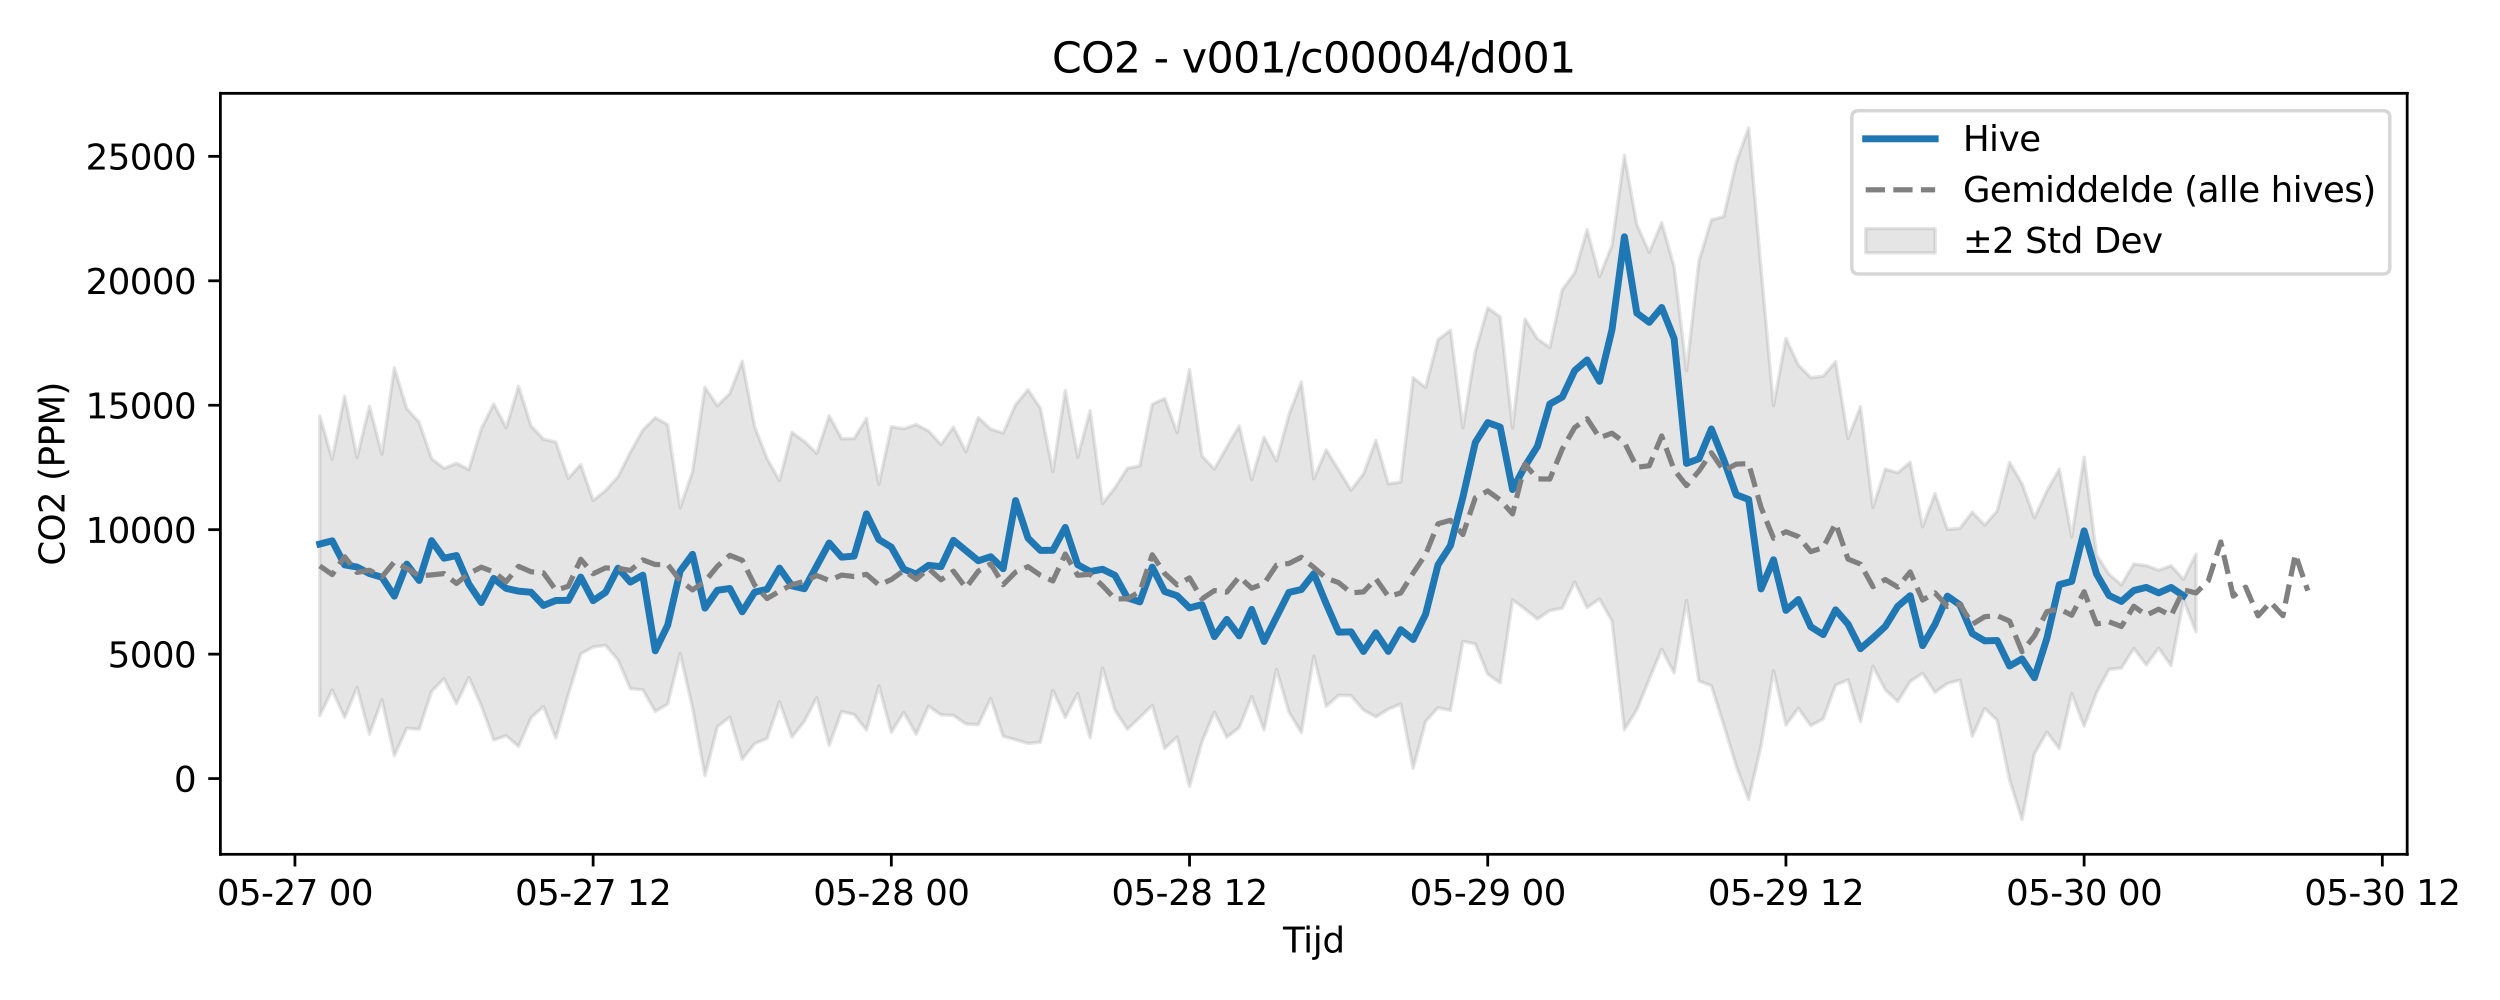 <?xml version="1.0" encoding="utf-8" standalone="no"?>
<!DOCTYPE svg PUBLIC "-//W3C//DTD SVG 1.1//EN"
  "http://www.w3.org/Graphics/SVG/1.1/DTD/svg11.dtd">
<svg xmlns:xlink="http://www.w3.org/1999/xlink" width="720pt" height="288pt" viewBox="0 0 720 288" xmlns="http://www.w3.org/2000/svg" version="1.1">
 <defs>
  <style type="text/css">*{stroke-linejoin: round; stroke-linecap: butt}</style>
 </defs>
 <g id="figure_1">
  <g id="patch_1">
   <path d="M 0 288 
L 720 288 
L 720 0 
L 0 0 
z
" style="fill: #ffffff"/>
  </g>
  <g id="axes_1">
   <g id="patch_2">
    <path d="M 63.47 246.04 
L 693.266 246.04 
L 693.266 26.88 
L 63.47 26.88 
z
" style="fill: #ffffff"/>
   </g>
   <g id="FillBetweenPolyCollection_1">
    <defs>
     <path id="medf676cb8f" d="M 92.097 -168.171 
L 92.097 -81.881 
L 95.675 -89.297 
L 99.254 -81.365 
L 102.832 -90.048 
L 106.411 -76.534 
L 109.989 -86.473 
L 113.567 -70.326 
L 117.146 -78.254 
L 120.724 -77.978 
L 124.303 -88.915 
L 127.881 -92.509 
L 131.459 -85.343 
L 135.038 -92.875 
L 138.616 -84.791 
L 142.194 -74.872 
L 145.773 -76.098 
L 149.351 -73.048 
L 152.93 -81.286 
L 156.508 -84.522 
L 160.086 -75.438 
L 163.665 -87.948 
L 167.243 -99.677 
L 170.822 -101.66 
L 174.4 -102.144 
L 177.978 -97.947 
L 181.557 -89.675 
L 185.135 -89.328 
L 188.714 -83.121 
L 192.292 -85.191 
L 195.87 -99.826 
L 199.449 -84.129 
L 203.027 -64.637 
L 206.605 -78.685 
L 210.184 -81.439 
L 213.762 -69.331 
L 217.341 -73.852 
L 220.919 -75.315 
L 224.497 -85.867 
L 228.076 -75.713 
L 231.654 -80.272 
L 235.233 -87.092 
L 238.811 -73.376 
L 242.389 -83.101 
L 245.968 -82.229 
L 249.546 -77.743 
L 253.124 -90.455 
L 256.703 -77.098 
L 260.281 -82.835 
L 263.86 -76.564 
L 267.438 -84.632 
L 271.016 -82.11 
L 274.595 -81.981 
L 278.173 -79.485 
L 281.752 -79.279 
L 285.33 -86.854 
L 288.908 -75.941 
L 292.487 -74.953 
L 296.065 -73.883 
L 299.643 -74.214 
L 303.222 -89.182 
L 306.8 -81.373 
L 310.379 -88.274 
L 313.957 -75.499 
L 317.535 -95.626 
L 321.114 -83.475 
L 324.692 -77.977 
L 328.271 -81.369 
L 331.849 -84.839 
L 335.427 -72.432 
L 339.006 -75.748 
L 342.584 -61.532 
L 346.162 -74.32 
L 349.741 -82.9 
L 353.319 -75.702 
L 356.898 -78.433 
L 360.476 -87.352 
L 364.054 -77.76 
L 367.633 -95.217 
L 371.211 -82.958 
L 374.79 -77.023 
L 378.368 -99.067 
L 381.946 -84.581 
L 385.525 -87.754 
L 389.103 -87.665 
L 392.681 -83.53 
L 396.26 -81.506 
L 399.838 -83.751 
L 403.417 -85.246 
L 406.995 -66.741 
L 410.573 -80.225 
L 414.152 -84.156 
L 417.73 -83.402 
L 421.309 -103.275 
L 424.887 -102.544 
L 428.465 -93.871 
L 432.044 -91.304 
L 435.622 -115.244 
L 439.201 -112.592 
L 442.779 -109.713 
L 446.357 -112.17 
L 449.936 -112.809 
L 453.514 -120.373 
L 457.092 -112.988 
L 460.671 -115.51 
L 464.249 -109.147 
L 467.828 -77.865 
L 471.406 -83.592 
L 474.984 -92.386 
L 478.563 -101.012 
L 482.141 -94.195 
L 485.72 -115.054 
L 489.298 -91.871 
L 492.876 -90.519 
L 496.455 -79.172 
L 500.033 -67.381 
L 503.611 -57.762 
L 507.19 -73.254 
L 510.768 -94.819 
L 514.347 -79.175 
L 517.925 -84.013 
L 521.503 -79.024 
L 525.082 -80.926 
L 528.66 -90.71 
L 532.239 -92.21 
L 535.817 -80.201 
L 539.395 -96.164 
L 542.974 -89.314 
L 546.552 -85.964 
L 550.13 -91.716 
L 553.709 -94.104 
L 557.287 -88.629 
L 560.866 -91.153 
L 564.444 -92.118 
L 568.022 -75.944 
L 571.601 -83.988 
L 575.179 -80.559 
L 578.758 -63.429 
L 582.336 -51.922 
L 585.914 -70.897 
L 589.493 -77.152 
L 593.071 -72.406 
L 596.649 -88.264 
L 600.228 -78.867 
L 603.806 -88.481 
L 607.385 -95.223 
L 610.963 -95.573 
L 614.541 -101.252 
L 618.12 -96.531 
L 621.698 -101.321 
L 625.277 -96.31 
L 628.855 -115.134 
L 632.433 -106.044 
L 632.433 -128.403 
L 632.433 -128.403 
L 628.855 -121.139 
L 625.277 -125.06 
L 621.698 -123.775 
L 618.12 -125.11 
L 614.541 -125.575 
L 610.963 -119.574 
L 607.385 -122.645 
L 603.806 -128.13 
L 600.228 -156.308 
L 596.649 -133.358 
L 593.071 -152.863 
L 589.493 -146.572 
L 585.914 -138.846 
L 582.336 -148.713 
L 578.758 -154.82 
L 575.179 -140.83 
L 571.601 -136.787 
L 568.022 -140.506 
L 564.444 -135.824 
L 560.866 -135.536 
L 557.287 -145.856 
L 553.709 -136.288 
L 550.13 -154.853 
L 546.552 -151.861 
L 542.974 -152.87 
L 539.395 -141.924 
L 535.817 -170.865 
L 532.239 -161.732 
L 528.66 -183.844 
L 525.082 -179.637 
L 521.503 -179.244 
L 517.925 -182.884 
L 514.347 -190.541 
L 510.768 -171.156 
L 507.19 -210.466 
L 503.611 -251.158 
L 500.033 -241.289 
L 496.455 -225.616 
L 492.876 -224.68 
L 489.298 -212.831 
L 485.72 -181.249 
L 482.141 -211.22 
L 478.563 -223.871 
L 474.984 -215.335 
L 471.406 -223.261 
L 467.828 -243.286 
L 464.249 -217.333 
L 460.671 -208.336 
L 457.092 -221.829 
L 453.514 -209.392 
L 449.936 -204.593 
L 446.357 -187.901 
L 442.779 -190.426 
L 439.201 -196.092 
L 435.622 -164.742 
L 432.044 -196.747 
L 428.465 -199.339 
L 424.887 -186.714 
L 421.309 -164.816 
L 417.73 -192.9 
L 414.152 -190.165 
L 410.573 -176.425 
L 406.995 -179.227 
L 403.417 -149.189 
L 399.838 -148.664 
L 396.26 -161.144 
L 392.681 -151.523 
L 389.103 -146.865 
L 385.525 -152.669 
L 381.946 -158.431 
L 378.368 -150.11 
L 374.79 -177.988 
L 371.211 -168.475 
L 367.633 -155.284 
L 364.054 -162.068 
L 360.476 -149.831 
L 356.898 -165.355 
L 353.319 -159.233 
L 349.741 -152.93 
L 346.162 -156.683 
L 342.584 -181.585 
L 339.006 -163.37 
L 335.427 -173.241 
L 331.849 -171.595 
L 328.271 -153.844 
L 324.692 -153.133 
L 321.114 -147.556 
L 317.535 -143.04 
L 313.957 -169.703 
L 310.379 -156.353 
L 306.8 -175.531 
L 303.222 -152.191 
L 299.643 -170.43 
L 296.065 -175.73 
L 292.487 -171.473 
L 288.908 -163.293 
L 285.33 -164.383 
L 281.752 -167.763 
L 278.173 -157.89 
L 274.595 -165.008 
L 271.016 -159.949 
L 267.438 -163.876 
L 263.86 -165.743 
L 260.281 -164.53 
L 256.703 -165.089 
L 253.124 -148.569 
L 249.546 -167.448 
L 245.968 -161.696 
L 242.389 -161.644 
L 238.811 -168.272 
L 235.233 -157.399 
L 231.654 -160.892 
L 228.076 -163.475 
L 224.497 -149.606 
L 220.919 -155.928 
L 217.341 -165.116 
L 213.762 -183.955 
L 210.184 -174.687 
L 206.605 -171.143 
L 203.027 -176.427 
L 199.449 -152.108 
L 195.87 -141.787 
L 192.292 -165.686 
L 188.714 -167.705 
L 185.135 -164.161 
L 181.557 -157.763 
L 177.978 -150.69 
L 174.4 -146.738 
L 170.822 -143.885 
L 167.243 -154.185 
L 163.665 -150.302 
L 160.086 -160.667 
L 156.508 -161.511 
L 152.93 -165.368 
L 149.351 -176.728 
L 145.773 -164.831 
L 142.194 -171.678 
L 138.616 -164.51 
L 135.038 -152.768 
L 131.459 -154.6 
L 127.881 -153.119 
L 124.303 -155.937 
L 120.724 -166.387 
L 117.146 -170.319 
L 113.567 -182.05 
L 109.989 -157.227 
L 106.411 -170.999 
L 102.832 -156.263 
L 99.254 -173.923 
L 95.675 -155.753 
L 92.097 -168.171 
z
" style="stroke: #808080; stroke-opacity: 0.2"/>
    </defs>
    <g clip-path="url(#pc521fc8755)">
     <use xlink:href="#medf676cb8f" x="0" y="288" style="fill: #808080; fill-opacity: 0.2; stroke: #808080; stroke-opacity: 0.2"/>
    </g>
   </g>
   <g id="matplotlib.axis_1">
    <g id="xtick_1">
     <g id="line2d_1">
      <defs>
       <path id="me98420a480" d="M 0 0 
L 0 3.5 
" style="stroke: #000000; stroke-width: 0.8"/>
      </defs>
      <g>
       <use xlink:href="#me98420a480" x="84.94" y="246.04" style="stroke: #000000; stroke-width: 0.8"/>
      </g>
     </g>
     <g id="text_1">
      <!-- 05-27 00 -->
      <g transform="translate(62.46 260.638) scale(0.1 -0.1)">
       <defs>
        <path id="DejaVuSans-30" d="M 2034 4250 
Q 1547 4250 1301 3770 
Q 1056 3291 1056 2328 
Q 1056 1369 1301 889 
Q 1547 409 2034 409 
Q 2525 409 2770 889 
Q 3016 1369 3016 2328 
Q 3016 3291 2770 3770 
Q 2525 4250 2034 4250 
z
M 2034 4750 
Q 2819 4750 3233 4129 
Q 3647 3509 3647 2328 
Q 3647 1150 3233 529 
Q 2819 -91 2034 -91 
Q 1250 -91 836 529 
Q 422 1150 422 2328 
Q 422 3509 836 4129 
Q 1250 4750 2034 4750 
z
" transform="scale(0.016)"/>
        <path id="DejaVuSans-35" d="M 691 4666 
L 3169 4666 
L 3169 4134 
L 1269 4134 
L 1269 2991 
Q 1406 3038 1543 3061 
Q 1681 3084 1819 3084 
Q 2600 3084 3056 2656 
Q 3513 2228 3513 1497 
Q 3513 744 3044 326 
Q 2575 -91 1722 -91 
Q 1428 -91 1123 -41 
Q 819 9 494 109 
L 494 744 
Q 775 591 1075 516 
Q 1375 441 1709 441 
Q 2250 441 2565 725 
Q 2881 1009 2881 1497 
Q 2881 1984 2565 2268 
Q 2250 2553 1709 2553 
Q 1456 2553 1204 2497 
Q 953 2441 691 2322 
L 691 4666 
z
" transform="scale(0.016)"/>
        <path id="DejaVuSans-2d" d="M 313 2009 
L 1997 2009 
L 1997 1497 
L 313 1497 
L 313 2009 
z
" transform="scale(0.016)"/>
        <path id="DejaVuSans-32" d="M 1228 531 
L 3431 531 
L 3431 0 
L 469 0 
L 469 531 
Q 828 903 1448 1529 
Q 2069 2156 2228 2338 
Q 2531 2678 2651 2914 
Q 2772 3150 2772 3378 
Q 2772 3750 2511 3984 
Q 2250 4219 1831 4219 
Q 1534 4219 1204 4116 
Q 875 4013 500 3803 
L 500 4441 
Q 881 4594 1212 4672 
Q 1544 4750 1819 4750 
Q 2544 4750 2975 4387 
Q 3406 4025 3406 3419 
Q 3406 3131 3298 2873 
Q 3191 2616 2906 2266 
Q 2828 2175 2409 1742 
Q 1991 1309 1228 531 
z
" transform="scale(0.016)"/>
        <path id="DejaVuSans-37" d="M 525 4666 
L 3525 4666 
L 3525 4397 
L 1831 0 
L 1172 0 
L 2766 4134 
L 525 4134 
L 525 4666 
z
" transform="scale(0.016)"/>
        <path id="DejaVuSans-20" transform="scale(0.016)"/>
       </defs>
       <use xlink:href="#DejaVuSans-30"/>
       <use xlink:href="#DejaVuSans-35" transform="translate(63.623 0)"/>
       <use xlink:href="#DejaVuSans-2d" transform="translate(127.246 0)"/>
       <use xlink:href="#DejaVuSans-32" transform="translate(163.33 0)"/>
       <use xlink:href="#DejaVuSans-37" transform="translate(226.953 0)"/>
       <use xlink:href="#DejaVuSans-20" transform="translate(290.576 0)"/>
       <use xlink:href="#DejaVuSans-30" transform="translate(322.363 0)"/>
       <use xlink:href="#DejaVuSans-30" transform="translate(385.986 0)"/>
      </g>
     </g>
    </g>
    <g id="xtick_2">
     <g id="line2d_2">
      <g>
       <use xlink:href="#me98420a480" x="170.822" y="246.04" style="stroke: #000000; stroke-width: 0.8"/>
      </g>
     </g>
     <g id="text_2">
      <!-- 05-27 12 -->
      <g transform="translate(148.341 260.638) scale(0.1 -0.1)">
       <defs>
        <path id="DejaVuSans-31" d="M 794 531 
L 1825 531 
L 1825 4091 
L 703 3866 
L 703 4441 
L 1819 4666 
L 2450 4666 
L 2450 531 
L 3481 531 
L 3481 0 
L 794 0 
L 794 531 
z
" transform="scale(0.016)"/>
       </defs>
       <use xlink:href="#DejaVuSans-30"/>
       <use xlink:href="#DejaVuSans-35" transform="translate(63.623 0)"/>
       <use xlink:href="#DejaVuSans-2d" transform="translate(127.246 0)"/>
       <use xlink:href="#DejaVuSans-32" transform="translate(163.33 0)"/>
       <use xlink:href="#DejaVuSans-37" transform="translate(226.953 0)"/>
       <use xlink:href="#DejaVuSans-20" transform="translate(290.576 0)"/>
       <use xlink:href="#DejaVuSans-31" transform="translate(322.363 0)"/>
       <use xlink:href="#DejaVuSans-32" transform="translate(385.986 0)"/>
      </g>
     </g>
    </g>
    <g id="xtick_3">
     <g id="line2d_3">
      <g>
       <use xlink:href="#me98420a480" x="256.703" y="246.04" style="stroke: #000000; stroke-width: 0.8"/>
      </g>
     </g>
     <g id="text_3">
      <!-- 05-28 00 -->
      <g transform="translate(234.222 260.638) scale(0.1 -0.1)">
       <defs>
        <path id="DejaVuSans-38" d="M 2034 2216 
Q 1584 2216 1326 1975 
Q 1069 1734 1069 1313 
Q 1069 891 1326 650 
Q 1584 409 2034 409 
Q 2484 409 2743 651 
Q 3003 894 3003 1313 
Q 3003 1734 2745 1975 
Q 2488 2216 2034 2216 
z
M 1403 2484 
Q 997 2584 770 2862 
Q 544 3141 544 3541 
Q 544 4100 942 4425 
Q 1341 4750 2034 4750 
Q 2731 4750 3128 4425 
Q 3525 4100 3525 3541 
Q 3525 3141 3298 2862 
Q 3072 2584 2669 2484 
Q 3125 2378 3379 2068 
Q 3634 1759 3634 1313 
Q 3634 634 3220 271 
Q 2806 -91 2034 -91 
Q 1263 -91 848 271 
Q 434 634 434 1313 
Q 434 1759 690 2068 
Q 947 2378 1403 2484 
z
M 1172 3481 
Q 1172 3119 1398 2916 
Q 1625 2713 2034 2713 
Q 2441 2713 2670 2916 
Q 2900 3119 2900 3481 
Q 2900 3844 2670 4047 
Q 2441 4250 2034 4250 
Q 1625 4250 1398 4047 
Q 1172 3844 1172 3481 
z
" transform="scale(0.016)"/>
       </defs>
       <use xlink:href="#DejaVuSans-30"/>
       <use xlink:href="#DejaVuSans-35" transform="translate(63.623 0)"/>
       <use xlink:href="#DejaVuSans-2d" transform="translate(127.246 0)"/>
       <use xlink:href="#DejaVuSans-32" transform="translate(163.33 0)"/>
       <use xlink:href="#DejaVuSans-38" transform="translate(226.953 0)"/>
       <use xlink:href="#DejaVuSans-20" transform="translate(290.576 0)"/>
       <use xlink:href="#DejaVuSans-30" transform="translate(322.363 0)"/>
       <use xlink:href="#DejaVuSans-30" transform="translate(385.986 0)"/>
      </g>
     </g>
    </g>
    <g id="xtick_4">
     <g id="line2d_4">
      <g>
       <use xlink:href="#me98420a480" x="342.584" y="246.04" style="stroke: #000000; stroke-width: 0.8"/>
      </g>
     </g>
     <g id="text_4">
      <!-- 05-28 12 -->
      <g transform="translate(320.104 260.638) scale(0.1 -0.1)">
       <use xlink:href="#DejaVuSans-30"/>
       <use xlink:href="#DejaVuSans-35" transform="translate(63.623 0)"/>
       <use xlink:href="#DejaVuSans-2d" transform="translate(127.246 0)"/>
       <use xlink:href="#DejaVuSans-32" transform="translate(163.33 0)"/>
       <use xlink:href="#DejaVuSans-38" transform="translate(226.953 0)"/>
       <use xlink:href="#DejaVuSans-20" transform="translate(290.576 0)"/>
       <use xlink:href="#DejaVuSans-31" transform="translate(322.363 0)"/>
       <use xlink:href="#DejaVuSans-32" transform="translate(385.986 0)"/>
      </g>
     </g>
    </g>
    <g id="xtick_5">
     <g id="line2d_5">
      <g>
       <use xlink:href="#me98420a480" x="428.465" y="246.04" style="stroke: #000000; stroke-width: 0.8"/>
      </g>
     </g>
     <g id="text_5">
      <!-- 05-29 00 -->
      <g transform="translate(405.985 260.638) scale(0.1 -0.1)">
       <defs>
        <path id="DejaVuSans-39" d="M 703 97 
L 703 672 
Q 941 559 1184 500 
Q 1428 441 1663 441 
Q 2288 441 2617 861 
Q 2947 1281 2994 2138 
Q 2813 1869 2534 1725 
Q 2256 1581 1919 1581 
Q 1219 1581 811 2004 
Q 403 2428 403 3163 
Q 403 3881 828 4315 
Q 1253 4750 1959 4750 
Q 2769 4750 3195 4129 
Q 3622 3509 3622 2328 
Q 3622 1225 3098 567 
Q 2575 -91 1691 -91 
Q 1453 -91 1209 -44 
Q 966 3 703 97 
z
M 1959 2075 
Q 2384 2075 2632 2365 
Q 2881 2656 2881 3163 
Q 2881 3666 2632 3958 
Q 2384 4250 1959 4250 
Q 1534 4250 1286 3958 
Q 1038 3666 1038 3163 
Q 1038 2656 1286 2365 
Q 1534 2075 1959 2075 
z
" transform="scale(0.016)"/>
       </defs>
       <use xlink:href="#DejaVuSans-30"/>
       <use xlink:href="#DejaVuSans-35" transform="translate(63.623 0)"/>
       <use xlink:href="#DejaVuSans-2d" transform="translate(127.246 0)"/>
       <use xlink:href="#DejaVuSans-32" transform="translate(163.33 0)"/>
       <use xlink:href="#DejaVuSans-39" transform="translate(226.953 0)"/>
       <use xlink:href="#DejaVuSans-20" transform="translate(290.576 0)"/>
       <use xlink:href="#DejaVuSans-30" transform="translate(322.363 0)"/>
       <use xlink:href="#DejaVuSans-30" transform="translate(385.986 0)"/>
      </g>
     </g>
    </g>
    <g id="xtick_6">
     <g id="line2d_6">
      <g>
       <use xlink:href="#me98420a480" x="514.347" y="246.04" style="stroke: #000000; stroke-width: 0.8"/>
      </g>
     </g>
     <g id="text_6">
      <!-- 05-29 12 -->
      <g transform="translate(491.866 260.638) scale(0.1 -0.1)">
       <use xlink:href="#DejaVuSans-30"/>
       <use xlink:href="#DejaVuSans-35" transform="translate(63.623 0)"/>
       <use xlink:href="#DejaVuSans-2d" transform="translate(127.246 0)"/>
       <use xlink:href="#DejaVuSans-32" transform="translate(163.33 0)"/>
       <use xlink:href="#DejaVuSans-39" transform="translate(226.953 0)"/>
       <use xlink:href="#DejaVuSans-20" transform="translate(290.576 0)"/>
       <use xlink:href="#DejaVuSans-31" transform="translate(322.363 0)"/>
       <use xlink:href="#DejaVuSans-32" transform="translate(385.986 0)"/>
      </g>
     </g>
    </g>
    <g id="xtick_7">
     <g id="line2d_7">
      <g>
       <use xlink:href="#me98420a480" x="600.228" y="246.04" style="stroke: #000000; stroke-width: 0.8"/>
      </g>
     </g>
     <g id="text_7">
      <!-- 05-30 00 -->
      <g transform="translate(577.747 260.638) scale(0.1 -0.1)">
       <defs>
        <path id="DejaVuSans-33" d="M 2597 2516 
Q 3050 2419 3304 2112 
Q 3559 1806 3559 1356 
Q 3559 666 3084 287 
Q 2609 -91 1734 -91 
Q 1441 -91 1130 -33 
Q 819 25 488 141 
L 488 750 
Q 750 597 1062 519 
Q 1375 441 1716 441 
Q 2309 441 2620 675 
Q 2931 909 2931 1356 
Q 2931 1769 2642 2001 
Q 2353 2234 1838 2234 
L 1294 2234 
L 1294 2753 
L 1863 2753 
Q 2328 2753 2575 2939 
Q 2822 3125 2822 3475 
Q 2822 3834 2567 4026 
Q 2313 4219 1838 4219 
Q 1578 4219 1281 4162 
Q 984 4106 628 3988 
L 628 4550 
Q 988 4650 1302 4700 
Q 1616 4750 1894 4750 
Q 2613 4750 3031 4423 
Q 3450 4097 3450 3541 
Q 3450 3153 3228 2886 
Q 3006 2619 2597 2516 
z
" transform="scale(0.016)"/>
       </defs>
       <use xlink:href="#DejaVuSans-30"/>
       <use xlink:href="#DejaVuSans-35" transform="translate(63.623 0)"/>
       <use xlink:href="#DejaVuSans-2d" transform="translate(127.246 0)"/>
       <use xlink:href="#DejaVuSans-33" transform="translate(163.33 0)"/>
       <use xlink:href="#DejaVuSans-30" transform="translate(226.953 0)"/>
       <use xlink:href="#DejaVuSans-20" transform="translate(290.576 0)"/>
       <use xlink:href="#DejaVuSans-30" transform="translate(322.363 0)"/>
       <use xlink:href="#DejaVuSans-30" transform="translate(385.986 0)"/>
      </g>
     </g>
    </g>
    <g id="xtick_8">
     <g id="line2d_8">
      <g>
       <use xlink:href="#me98420a480" x="686.109" y="246.04" style="stroke: #000000; stroke-width: 0.8"/>
      </g>
     </g>
     <g id="text_8">
      <!-- 05-30 12 -->
      <g transform="translate(663.629 260.638) scale(0.1 -0.1)">
       <use xlink:href="#DejaVuSans-30"/>
       <use xlink:href="#DejaVuSans-35" transform="translate(63.623 0)"/>
       <use xlink:href="#DejaVuSans-2d" transform="translate(127.246 0)"/>
       <use xlink:href="#DejaVuSans-33" transform="translate(163.33 0)"/>
       <use xlink:href="#DejaVuSans-30" transform="translate(226.953 0)"/>
       <use xlink:href="#DejaVuSans-20" transform="translate(290.576 0)"/>
       <use xlink:href="#DejaVuSans-31" transform="translate(322.363 0)"/>
       <use xlink:href="#DejaVuSans-32" transform="translate(385.986 0)"/>
      </g>
     </g>
    </g>
    <g id="text_9">
     <!-- Tijd -->
     <g transform="translate(369.518 274.317) scale(0.1 -0.1)">
      <defs>
       <path id="DejaVuSans-54" d="M -19 4666 
L 3928 4666 
L 3928 4134 
L 2272 4134 
L 2272 0 
L 1638 0 
L 1638 4134 
L -19 4134 
L -19 4666 
z
" transform="scale(0.016)"/>
       <path id="DejaVuSans-69" d="M 603 3500 
L 1178 3500 
L 1178 0 
L 603 0 
L 603 3500 
z
M 603 4863 
L 1178 4863 
L 1178 4134 
L 603 4134 
L 603 4863 
z
" transform="scale(0.016)"/>
       <path id="DejaVuSans-6a" d="M 603 3500 
L 1178 3500 
L 1178 -63 
Q 1178 -731 923 -1031 
Q 669 -1331 103 -1331 
L -116 -1331 
L -116 -844 
L 38 -844 
Q 366 -844 484 -692 
Q 603 -541 603 -63 
L 603 3500 
z
M 603 4863 
L 1178 4863 
L 1178 4134 
L 603 4134 
L 603 4863 
z
" transform="scale(0.016)"/>
       <path id="DejaVuSans-64" d="M 2906 2969 
L 2906 4863 
L 3481 4863 
L 3481 0 
L 2906 0 
L 2906 525 
Q 2725 213 2448 61 
Q 2172 -91 1784 -91 
Q 1150 -91 751 415 
Q 353 922 353 1747 
Q 353 2572 751 3078 
Q 1150 3584 1784 3584 
Q 2172 3584 2448 3432 
Q 2725 3281 2906 2969 
z
M 947 1747 
Q 947 1113 1208 752 
Q 1469 391 1925 391 
Q 2381 391 2643 752 
Q 2906 1113 2906 1747 
Q 2906 2381 2643 2742 
Q 2381 3103 1925 3103 
Q 1469 3103 1208 2742 
Q 947 2381 947 1747 
z
" transform="scale(0.016)"/>
      </defs>
      <use xlink:href="#DejaVuSans-54"/>
      <use xlink:href="#DejaVuSans-69" transform="translate(57.959 0)"/>
      <use xlink:href="#DejaVuSans-6a" transform="translate(85.742 0)"/>
      <use xlink:href="#DejaVuSans-64" transform="translate(113.525 0)"/>
     </g>
    </g>
   </g>
   <g id="matplotlib.axis_2">
    <g id="ytick_1">
     <g id="line2d_9">
      <defs>
       <path id="mb98b2a1cf4" d="M 0 0 
L -3.5 0 
" style="stroke: #000000; stroke-width: 0.8"/>
      </defs>
      <g>
       <use xlink:href="#mb98b2a1cf4" x="63.47" y="224.227" style="stroke: #000000; stroke-width: 0.8"/>
      </g>
     </g>
     <g id="text_10">
      <!-- 0 -->
      <g transform="translate(50.108 228.026) scale(0.1 -0.1)">
       <use xlink:href="#DejaVuSans-30"/>
      </g>
     </g>
    </g>
    <g id="ytick_2">
     <g id="line2d_10">
      <g>
       <use xlink:href="#mb98b2a1cf4" x="63.47" y="188.387" style="stroke: #000000; stroke-width: 0.8"/>
      </g>
     </g>
     <g id="text_11">
      <!-- 5000 -->
      <g transform="translate(31.02 192.186) scale(0.1 -0.1)">
       <use xlink:href="#DejaVuSans-35"/>
       <use xlink:href="#DejaVuSans-30" transform="translate(63.623 0)"/>
       <use xlink:href="#DejaVuSans-30" transform="translate(127.246 0)"/>
       <use xlink:href="#DejaVuSans-30" transform="translate(190.869 0)"/>
      </g>
     </g>
    </g>
    <g id="ytick_3">
     <g id="line2d_11">
      <g>
       <use xlink:href="#mb98b2a1cf4" x="63.47" y="152.548" style="stroke: #000000; stroke-width: 0.8"/>
      </g>
     </g>
     <g id="text_12">
      <!-- 10000 -->
      <g transform="translate(24.657 156.347) scale(0.1 -0.1)">
       <use xlink:href="#DejaVuSans-31"/>
       <use xlink:href="#DejaVuSans-30" transform="translate(63.623 0)"/>
       <use xlink:href="#DejaVuSans-30" transform="translate(127.246 0)"/>
       <use xlink:href="#DejaVuSans-30" transform="translate(190.869 0)"/>
       <use xlink:href="#DejaVuSans-30" transform="translate(254.492 0)"/>
      </g>
     </g>
    </g>
    <g id="ytick_4">
     <g id="line2d_12">
      <g>
       <use xlink:href="#mb98b2a1cf4" x="63.47" y="116.708" style="stroke: #000000; stroke-width: 0.8"/>
      </g>
     </g>
     <g id="text_13">
      <!-- 15000 -->
      <g transform="translate(24.657 120.508) scale(0.1 -0.1)">
       <use xlink:href="#DejaVuSans-31"/>
       <use xlink:href="#DejaVuSans-35" transform="translate(63.623 0)"/>
       <use xlink:href="#DejaVuSans-30" transform="translate(127.246 0)"/>
       <use xlink:href="#DejaVuSans-30" transform="translate(190.869 0)"/>
       <use xlink:href="#DejaVuSans-30" transform="translate(254.492 0)"/>
      </g>
     </g>
    </g>
    <g id="ytick_5">
     <g id="line2d_13">
      <g>
       <use xlink:href="#mb98b2a1cf4" x="63.47" y="80.869" style="stroke: #000000; stroke-width: 0.8"/>
      </g>
     </g>
     <g id="text_14">
      <!-- 20000 -->
      <g transform="translate(24.657 84.668) scale(0.1 -0.1)">
       <use xlink:href="#DejaVuSans-32"/>
       <use xlink:href="#DejaVuSans-30" transform="translate(63.623 0)"/>
       <use xlink:href="#DejaVuSans-30" transform="translate(127.246 0)"/>
       <use xlink:href="#DejaVuSans-30" transform="translate(190.869 0)"/>
       <use xlink:href="#DejaVuSans-30" transform="translate(254.492 0)"/>
      </g>
     </g>
    </g>
    <g id="ytick_6">
     <g id="line2d_14">
      <g>
       <use xlink:href="#mb98b2a1cf4" x="63.47" y="45.029" style="stroke: #000000; stroke-width: 0.8"/>
      </g>
     </g>
     <g id="text_15">
      <!-- 25000 -->
      <g transform="translate(24.657 48.829) scale(0.1 -0.1)">
       <use xlink:href="#DejaVuSans-32"/>
       <use xlink:href="#DejaVuSans-35" transform="translate(63.623 0)"/>
       <use xlink:href="#DejaVuSans-30" transform="translate(127.246 0)"/>
       <use xlink:href="#DejaVuSans-30" transform="translate(190.869 0)"/>
       <use xlink:href="#DejaVuSans-30" transform="translate(254.492 0)"/>
      </g>
     </g>
    </g>
    <g id="text_16">
     <!-- CO2 (PPM) -->
     <g transform="translate(18.578 162.903) rotate(-90) scale(0.1 -0.1)">
      <defs>
       <path id="DejaVuSans-43" d="M 4122 4306 
L 4122 3641 
Q 3803 3938 3442 4084 
Q 3081 4231 2675 4231 
Q 1875 4231 1450 3742 
Q 1025 3253 1025 2328 
Q 1025 1406 1450 917 
Q 1875 428 2675 428 
Q 3081 428 3442 575 
Q 3803 722 4122 1019 
L 4122 359 
Q 3791 134 3420 21 
Q 3050 -91 2638 -91 
Q 1578 -91 968 557 
Q 359 1206 359 2328 
Q 359 3453 968 4101 
Q 1578 4750 2638 4750 
Q 3056 4750 3426 4639 
Q 3797 4528 4122 4306 
z
" transform="scale(0.016)"/>
       <path id="DejaVuSans-4f" d="M 2522 4238 
Q 1834 4238 1429 3725 
Q 1025 3213 1025 2328 
Q 1025 1447 1429 934 
Q 1834 422 2522 422 
Q 3209 422 3611 934 
Q 4013 1447 4013 2328 
Q 4013 3213 3611 3725 
Q 3209 4238 2522 4238 
z
M 2522 4750 
Q 3503 4750 4090 4092 
Q 4678 3434 4678 2328 
Q 4678 1225 4090 567 
Q 3503 -91 2522 -91 
Q 1538 -91 948 565 
Q 359 1222 359 2328 
Q 359 3434 948 4092 
Q 1538 4750 2522 4750 
z
" transform="scale(0.016)"/>
       <path id="DejaVuSans-28" d="M 1984 4856 
Q 1566 4138 1362 3434 
Q 1159 2731 1159 2009 
Q 1159 1288 1364 580 
Q 1569 -128 1984 -844 
L 1484 -844 
Q 1016 -109 783 600 
Q 550 1309 550 2009 
Q 550 2706 781 3412 
Q 1013 4119 1484 4856 
L 1984 4856 
z
" transform="scale(0.016)"/>
       <path id="DejaVuSans-50" d="M 1259 4147 
L 1259 2394 
L 2053 2394 
Q 2494 2394 2734 2622 
Q 2975 2850 2975 3272 
Q 2975 3691 2734 3919 
Q 2494 4147 2053 4147 
L 1259 4147 
z
M 628 4666 
L 2053 4666 
Q 2838 4666 3239 4311 
Q 3641 3956 3641 3272 
Q 3641 2581 3239 2228 
Q 2838 1875 2053 1875 
L 1259 1875 
L 1259 0 
L 628 0 
L 628 4666 
z
" transform="scale(0.016)"/>
       <path id="DejaVuSans-4d" d="M 628 4666 
L 1569 4666 
L 2759 1491 
L 3956 4666 
L 4897 4666 
L 4897 0 
L 4281 0 
L 4281 4097 
L 3078 897 
L 2444 897 
L 1241 4097 
L 1241 0 
L 628 0 
L 628 4666 
z
" transform="scale(0.016)"/>
       <path id="DejaVuSans-29" d="M 513 4856 
L 1013 4856 
Q 1481 4119 1714 3412 
Q 1947 2706 1947 2009 
Q 1947 1309 1714 600 
Q 1481 -109 1013 -844 
L 513 -844 
Q 928 -128 1133 580 
Q 1338 1288 1338 2009 
Q 1338 2731 1133 3434 
Q 928 4138 513 4856 
z
" transform="scale(0.016)"/>
      </defs>
      <use xlink:href="#DejaVuSans-43"/>
      <use xlink:href="#DejaVuSans-4f" transform="translate(69.824 0)"/>
      <use xlink:href="#DejaVuSans-32" transform="translate(148.535 0)"/>
      <use xlink:href="#DejaVuSans-20" transform="translate(212.158 0)"/>
      <use xlink:href="#DejaVuSans-28" transform="translate(243.945 0)"/>
      <use xlink:href="#DejaVuSans-50" transform="translate(282.959 0)"/>
      <use xlink:href="#DejaVuSans-50" transform="translate(343.262 0)"/>
      <use xlink:href="#DejaVuSans-4d" transform="translate(403.564 0)"/>
      <use xlink:href="#DejaVuSans-29" transform="translate(489.844 0)"/>
     </g>
    </g>
   </g>
   <g id="line2d_15">
    <path d="M 92.097 156.684 
L 95.675 155.761 
L 99.254 162.683 
L 102.832 163.316 
L 106.411 165.194 
L 109.989 166.253 
L 113.567 171.686 
L 117.146 162.473 
L 120.724 167.175 
L 124.303 155.716 
L 127.881 160.762 
L 131.459 159.995 
L 135.038 168.233 
L 138.616 173.535 
L 142.194 166.594 
L 145.773 169.459 
L 149.351 170.252 
L 152.93 170.558 
L 156.508 174.372 
L 160.086 172.938 
L 163.665 172.912 
L 167.243 166.217 
L 170.822 172.995 
L 174.4 170.601 
L 177.978 163.646 
L 181.557 167.643 
L 185.135 165.648 
L 188.714 187.431 
L 192.292 180.058 
L 195.87 164.511 
L 199.449 159.654 
L 203.027 175.136 
L 206.605 169.992 
L 210.184 169.481 
L 213.762 176.187 
L 217.341 170.539 
L 220.919 169.72 
L 224.497 163.622 
L 228.076 168.73 
L 231.654 169.557 
L 238.811 156.392 
L 242.389 160.459 
L 245.968 160.165 
L 249.546 148.003 
L 253.124 155.405 
L 256.703 157.582 
L 260.281 163.926 
L 263.86 165.33 
L 267.438 162.822 
L 271.016 163.209 
L 274.595 155.62 
L 281.752 161.503 
L 285.33 160.344 
L 288.908 163.789 
L 292.487 144.164 
L 296.065 154.985 
L 299.643 158.516 
L 303.222 158.485 
L 306.8 151.905 
L 310.379 162.643 
L 313.957 164.59 
L 317.535 163.954 
L 321.114 165.698 
L 324.692 172.193 
L 328.271 173.338 
L 331.849 163.332 
L 335.427 170.367 
L 339.006 171.569 
L 342.584 175.072 
L 346.162 174.125 
L 349.741 183.346 
L 353.319 178.388 
L 356.898 183.128 
L 360.476 175.511 
L 364.054 184.753 
L 371.211 170.608 
L 374.79 169.782 
L 378.368 165.216 
L 381.946 173.882 
L 385.525 182.06 
L 389.103 181.974 
L 392.681 187.625 
L 396.26 182.254 
L 399.838 187.603 
L 403.417 181.341 
L 406.995 184.18 
L 410.573 176.892 
L 414.152 162.664 
L 417.73 157.128 
L 421.309 143.184 
L 424.887 127.434 
L 428.465 121.707 
L 432.044 123.004 
L 435.622 140.993 
L 439.201 134.27 
L 442.779 128.55 
L 446.357 116.336 
L 449.936 114.343 
L 453.514 106.723 
L 457.092 103.653 
L 460.671 109.81 
L 464.249 94.98 
L 467.828 68.203 
L 471.406 90.166 
L 474.984 92.825 
L 478.563 88.56 
L 482.141 97.515 
L 485.72 133.46 
L 489.298 132.107 
L 492.876 123.546 
L 496.455 132.454 
L 500.033 142.498 
L 503.611 143.85 
L 507.19 169.603 
L 510.768 161.217 
L 514.347 175.791 
L 517.925 172.668 
L 521.503 180.503 
L 525.082 182.764 
L 528.66 175.638 
L 532.239 179.75 
L 535.817 186.815 
L 539.395 183.735 
L 542.974 180.395 
L 546.552 174.618 
L 550.13 171.576 
L 553.709 185.939 
L 557.287 179.771 
L 560.866 171.693 
L 564.444 174.195 
L 568.022 182.474 
L 571.601 184.56 
L 575.179 184.466 
L 578.758 191.813 
L 582.336 189.761 
L 585.914 195.19 
L 589.493 183.869 
L 593.071 168.367 
L 596.649 167.431 
L 600.228 152.897 
L 603.806 165.319 
L 607.385 171.49 
L 610.963 173.218 
L 614.541 170.057 
L 618.12 169.17 
L 621.698 170.747 
L 625.277 169.182 
L 628.855 171.578 
L 628.855 171.578 
" clip-path="url(#pc521fc8755)" style="fill: none; stroke: #1f77b4; stroke-width: 2; stroke-linecap: square"/>
   </g>
   <g id="line2d_16">
    <path d="M 92.097 162.974 
L 95.675 165.475 
L 99.254 160.356 
L 102.832 164.844 
L 106.411 164.234 
L 109.989 166.15 
L 113.567 161.812 
L 117.146 163.714 
L 120.724 165.817 
L 124.303 165.574 
L 127.881 165.186 
L 131.459 168.029 
L 135.038 165.179 
L 138.616 163.349 
L 142.194 164.725 
L 145.773 167.536 
L 149.351 163.112 
L 152.93 164.673 
L 156.508 164.984 
L 160.086 169.948 
L 163.665 168.875 
L 167.243 161.069 
L 170.822 165.227 
L 174.4 163.559 
L 177.978 163.682 
L 181.557 164.281 
L 185.135 161.256 
L 188.714 162.587 
L 192.292 162.562 
L 195.87 167.194 
L 199.449 169.882 
L 203.027 167.468 
L 206.605 163.086 
L 210.184 159.937 
L 213.762 161.357 
L 217.341 168.516 
L 220.919 172.378 
L 224.497 170.264 
L 228.076 168.406 
L 231.654 167.418 
L 235.233 165.754 
L 238.811 167.176 
L 242.389 165.628 
L 245.968 166.038 
L 249.546 165.405 
L 253.124 168.488 
L 256.703 166.906 
L 260.281 164.317 
L 263.86 166.846 
L 267.438 163.746 
L 271.016 166.971 
L 274.595 164.505 
L 278.173 169.313 
L 281.752 164.479 
L 285.33 162.382 
L 288.908 168.383 
L 292.487 164.787 
L 296.065 163.193 
L 299.643 165.678 
L 303.222 167.314 
L 306.8 159.548 
L 310.379 165.686 
L 313.957 165.399 
L 317.535 168.667 
L 321.114 172.484 
L 324.692 172.445 
L 328.271 170.394 
L 331.849 159.783 
L 335.427 165.164 
L 339.006 168.441 
L 342.584 166.441 
L 346.162 172.498 
L 349.741 170.085 
L 353.319 170.532 
L 356.898 166.106 
L 360.476 169.409 
L 364.054 168.086 
L 367.633 162.75 
L 371.211 162.284 
L 374.79 160.495 
L 378.368 163.411 
L 381.946 166.494 
L 385.525 167.788 
L 389.103 170.735 
L 392.681 170.473 
L 396.26 166.675 
L 399.838 171.793 
L 403.417 170.782 
L 406.995 165.016 
L 410.573 159.675 
L 414.152 150.839 
L 417.73 149.849 
L 421.309 153.955 
L 424.887 143.371 
L 428.465 141.395 
L 432.044 143.974 
L 435.622 148.007 
L 439.201 133.658 
L 442.779 137.931 
L 446.357 137.964 
L 449.936 129.299 
L 453.514 123.117 
L 457.092 120.592 
L 460.671 126.077 
L 464.249 124.76 
L 467.828 127.425 
L 471.406 134.573 
L 474.984 134.139 
L 478.563 125.558 
L 482.141 135.293 
L 485.72 139.849 
L 489.298 135.649 
L 492.876 130.401 
L 496.455 135.606 
L 500.033 133.665 
L 503.611 133.54 
L 507.19 146.14 
L 510.768 155.013 
L 514.347 153.142 
L 517.925 154.552 
L 521.503 158.866 
L 525.082 157.719 
L 528.66 150.723 
L 532.239 161.029 
L 535.817 162.467 
L 539.395 168.956 
L 542.974 166.908 
L 546.552 169.087 
L 550.13 164.715 
L 553.709 172.804 
L 557.287 170.758 
L 560.866 174.656 
L 564.444 174.029 
L 568.022 179.775 
L 571.601 177.613 
L 575.179 177.306 
L 578.758 178.875 
L 582.336 187.682 
L 585.914 183.128 
L 589.493 176.138 
L 593.071 175.366 
L 596.649 177.189 
L 600.228 170.413 
L 603.806 179.695 
L 607.385 179.066 
L 610.963 180.427 
L 614.541 174.587 
L 618.12 177.18 
L 621.698 175.452 
L 625.277 177.315 
L 628.855 169.864 
L 632.433 170.776 
L 636.012 167.213 
L 639.59 156.084 
L 643.169 171.681 
L 646.747 169.101 
L 650.325 177.356 
L 653.904 173.424 
L 657.482 177.313 
L 661.06 159.615 
L 664.639 170.113 
L 664.639 170.113 
" clip-path="url(#pc521fc8755)" style="fill: none; stroke-dasharray: 5.55,2.4; stroke-dashoffset: 0; stroke: #808080; stroke-width: 1.5"/>
   </g>
   <g id="patch_3">
    <path d="M 63.47 246.04 
L 63.47 26.88 
" style="fill: none; stroke: #000000; stroke-width: 0.8; stroke-linejoin: miter; stroke-linecap: square"/>
   </g>
   <g id="patch_4">
    <path d="M 693.266 246.04 
L 693.266 26.88 
" style="fill: none; stroke: #000000; stroke-width: 0.8; stroke-linejoin: miter; stroke-linecap: square"/>
   </g>
   <g id="patch_5">
    <path d="M 63.47 246.04 
L 693.266 246.04 
" style="fill: none; stroke: #000000; stroke-width: 0.8; stroke-linejoin: miter; stroke-linecap: square"/>
   </g>
   <g id="patch_6">
    <path d="M 63.47 26.88 
L 693.266 26.88 
" style="fill: none; stroke: #000000; stroke-width: 0.8; stroke-linejoin: miter; stroke-linecap: square"/>
   </g>
   <g id="text_17">
    <!-- CO2 - v001/c00004/d001 -->
    <g transform="translate(302.965 20.88) scale(0.12 -0.12)">
     <defs>
      <path id="DejaVuSans-76" d="M 191 3500 
L 800 3500 
L 1894 563 
L 2988 3500 
L 3597 3500 
L 2284 0 
L 1503 0 
L 191 3500 
z
" transform="scale(0.016)"/>
      <path id="DejaVuSans-2f" d="M 1625 4666 
L 2156 4666 
L 531 -594 
L 0 -594 
L 1625 4666 
z
" transform="scale(0.016)"/>
      <path id="DejaVuSans-63" d="M 3122 3366 
L 3122 2828 
Q 2878 2963 2633 3030 
Q 2388 3097 2138 3097 
Q 1578 3097 1268 2742 
Q 959 2388 959 1747 
Q 959 1106 1268 751 
Q 1578 397 2138 397 
Q 2388 397 2633 464 
Q 2878 531 3122 666 
L 3122 134 
Q 2881 22 2623 -34 
Q 2366 -91 2075 -91 
Q 1284 -91 818 406 
Q 353 903 353 1747 
Q 353 2603 823 3093 
Q 1294 3584 2113 3584 
Q 2378 3584 2631 3529 
Q 2884 3475 3122 3366 
z
" transform="scale(0.016)"/>
      <path id="DejaVuSans-34" d="M 2419 4116 
L 825 1625 
L 2419 1625 
L 2419 4116 
z
M 2253 4666 
L 3047 4666 
L 3047 1625 
L 3713 1625 
L 3713 1100 
L 3047 1100 
L 3047 0 
L 2419 0 
L 2419 1100 
L 313 1100 
L 313 1709 
L 2253 4666 
z
" transform="scale(0.016)"/>
     </defs>
     <use xlink:href="#DejaVuSans-43"/>
     <use xlink:href="#DejaVuSans-4f" transform="translate(69.824 0)"/>
     <use xlink:href="#DejaVuSans-32" transform="translate(148.535 0)"/>
     <use xlink:href="#DejaVuSans-20" transform="translate(212.158 0)"/>
     <use xlink:href="#DejaVuSans-2d" transform="translate(243.945 0)"/>
     <use xlink:href="#DejaVuSans-20" transform="translate(280.029 0)"/>
     <use xlink:href="#DejaVuSans-76" transform="translate(311.816 0)"/>
     <use xlink:href="#DejaVuSans-30" transform="translate(370.996 0)"/>
     <use xlink:href="#DejaVuSans-30" transform="translate(434.619 0)"/>
     <use xlink:href="#DejaVuSans-31" transform="translate(498.242 0)"/>
     <use xlink:href="#DejaVuSans-2f" transform="translate(561.865 0)"/>
     <use xlink:href="#DejaVuSans-63" transform="translate(595.557 0)"/>
     <use xlink:href="#DejaVuSans-30" transform="translate(650.537 0)"/>
     <use xlink:href="#DejaVuSans-30" transform="translate(714.16 0)"/>
     <use xlink:href="#DejaVuSans-30" transform="translate(777.783 0)"/>
     <use xlink:href="#DejaVuSans-30" transform="translate(841.406 0)"/>
     <use xlink:href="#DejaVuSans-34" transform="translate(905.029 0)"/>
     <use xlink:href="#DejaVuSans-2f" transform="translate(968.652 0)"/>
     <use xlink:href="#DejaVuSans-64" transform="translate(1002.344 0)"/>
     <use xlink:href="#DejaVuSans-30" transform="translate(1065.82 0)"/>
     <use xlink:href="#DejaVuSans-30" transform="translate(1129.443 0)"/>
     <use xlink:href="#DejaVuSans-31" transform="translate(1193.066 0)"/>
    </g>
   </g>
   <g id="legend_1">
    <g id="patch_7">
     <path d="M 535.322 78.914 
L 686.266 78.914 
Q 688.266 78.914 688.266 76.914 
L 688.266 33.88 
Q 688.266 31.88 686.266 31.88 
L 535.322 31.88 
Q 533.322 31.88 533.322 33.88 
L 533.322 76.914 
Q 533.322 78.914 535.322 78.914 
z
" style="fill: #ffffff; opacity: 0.8; stroke: #cccccc; stroke-linejoin: miter"/>
    </g>
    <g id="line2d_17">
     <path d="M 537.322 39.978 
L 547.322 39.978 
L 557.322 39.978 
" style="fill: none; stroke: #1f77b4; stroke-width: 2; stroke-linecap: square"/>
    </g>
    <g id="text_18">
     <!-- Hive -->
     <g transform="translate(565.322 43.478) scale(0.1 -0.1)">
      <defs>
       <path id="DejaVuSans-48" d="M 628 4666 
L 1259 4666 
L 1259 2753 
L 3553 2753 
L 3553 4666 
L 4184 4666 
L 4184 0 
L 3553 0 
L 3553 2222 
L 1259 2222 
L 1259 0 
L 628 0 
L 628 4666 
z
" transform="scale(0.016)"/>
       <path id="DejaVuSans-65" d="M 3597 1894 
L 3597 1613 
L 953 1613 
Q 991 1019 1311 708 
Q 1631 397 2203 397 
Q 2534 397 2845 478 
Q 3156 559 3463 722 
L 3463 178 
Q 3153 47 2828 -22 
Q 2503 -91 2169 -91 
Q 1331 -91 842 396 
Q 353 884 353 1716 
Q 353 2575 817 3079 
Q 1281 3584 2069 3584 
Q 2775 3584 3186 3129 
Q 3597 2675 3597 1894 
z
M 3022 2063 
Q 3016 2534 2758 2815 
Q 2500 3097 2075 3097 
Q 1594 3097 1305 2825 
Q 1016 2553 972 2059 
L 3022 2063 
z
" transform="scale(0.016)"/>
      </defs>
      <use xlink:href="#DejaVuSans-48"/>
      <use xlink:href="#DejaVuSans-69" transform="translate(75.195 0)"/>
      <use xlink:href="#DejaVuSans-76" transform="translate(102.979 0)"/>
      <use xlink:href="#DejaVuSans-65" transform="translate(162.158 0)"/>
     </g>
    </g>
    <g id="line2d_18">
     <path d="M 537.322 54.657 
L 547.322 54.657 
L 557.322 54.657 
" style="fill: none; stroke-dasharray: 5.55,2.4; stroke-dashoffset: 0; stroke: #808080; stroke-width: 1.5"/>
    </g>
    <g id="text_19">
     <!-- Gemiddelde (alle hives) -->
     <g transform="translate(565.322 58.157) scale(0.1 -0.1)">
      <defs>
       <path id="DejaVuSans-47" d="M 3809 666 
L 3809 1919 
L 2778 1919 
L 2778 2438 
L 4434 2438 
L 4434 434 
Q 4069 175 3628 42 
Q 3188 -91 2688 -91 
Q 1594 -91 976 548 
Q 359 1188 359 2328 
Q 359 3472 976 4111 
Q 1594 4750 2688 4750 
Q 3144 4750 3555 4637 
Q 3966 4525 4313 4306 
L 4313 3634 
Q 3963 3931 3569 4081 
Q 3175 4231 2741 4231 
Q 1884 4231 1454 3753 
Q 1025 3275 1025 2328 
Q 1025 1384 1454 906 
Q 1884 428 2741 428 
Q 3075 428 3337 486 
Q 3600 544 3809 666 
z
" transform="scale(0.016)"/>
       <path id="DejaVuSans-6d" d="M 3328 2828 
Q 3544 3216 3844 3400 
Q 4144 3584 4550 3584 
Q 5097 3584 5394 3201 
Q 5691 2819 5691 2113 
L 5691 0 
L 5113 0 
L 5113 2094 
Q 5113 2597 4934 2840 
Q 4756 3084 4391 3084 
Q 3944 3084 3684 2787 
Q 3425 2491 3425 1978 
L 3425 0 
L 2847 0 
L 2847 2094 
Q 2847 2600 2669 2842 
Q 2491 3084 2119 3084 
Q 1678 3084 1418 2786 
Q 1159 2488 1159 1978 
L 1159 0 
L 581 0 
L 581 3500 
L 1159 3500 
L 1159 2956 
Q 1356 3278 1631 3431 
Q 1906 3584 2284 3584 
Q 2666 3584 2933 3390 
Q 3200 3197 3328 2828 
z
" transform="scale(0.016)"/>
       <path id="DejaVuSans-6c" d="M 603 4863 
L 1178 4863 
L 1178 0 
L 603 0 
L 603 4863 
z
" transform="scale(0.016)"/>
       <path id="DejaVuSans-61" d="M 2194 1759 
Q 1497 1759 1228 1600 
Q 959 1441 959 1056 
Q 959 750 1161 570 
Q 1363 391 1709 391 
Q 2188 391 2477 730 
Q 2766 1069 2766 1631 
L 2766 1759 
L 2194 1759 
z
M 3341 1997 
L 3341 0 
L 2766 0 
L 2766 531 
Q 2569 213 2275 61 
Q 1981 -91 1556 -91 
Q 1019 -91 701 211 
Q 384 513 384 1019 
Q 384 1609 779 1909 
Q 1175 2209 1959 2209 
L 2766 2209 
L 2766 2266 
Q 2766 2663 2505 2880 
Q 2244 3097 1772 3097 
Q 1472 3097 1187 3025 
Q 903 2953 641 2809 
L 641 3341 
Q 956 3463 1253 3523 
Q 1550 3584 1831 3584 
Q 2591 3584 2966 3190 
Q 3341 2797 3341 1997 
z
" transform="scale(0.016)"/>
       <path id="DejaVuSans-68" d="M 3513 2113 
L 3513 0 
L 2938 0 
L 2938 2094 
Q 2938 2591 2744 2837 
Q 2550 3084 2163 3084 
Q 1697 3084 1428 2787 
Q 1159 2491 1159 1978 
L 1159 0 
L 581 0 
L 581 4863 
L 1159 4863 
L 1159 2956 
Q 1366 3272 1645 3428 
Q 1925 3584 2291 3584 
Q 2894 3584 3203 3211 
Q 3513 2838 3513 2113 
z
" transform="scale(0.016)"/>
       <path id="DejaVuSans-73" d="M 2834 3397 
L 2834 2853 
Q 2591 2978 2328 3040 
Q 2066 3103 1784 3103 
Q 1356 3103 1142 2972 
Q 928 2841 928 2578 
Q 928 2378 1081 2264 
Q 1234 2150 1697 2047 
L 1894 2003 
Q 2506 1872 2764 1633 
Q 3022 1394 3022 966 
Q 3022 478 2636 193 
Q 2250 -91 1575 -91 
Q 1294 -91 989 -36 
Q 684 19 347 128 
L 347 722 
Q 666 556 975 473 
Q 1284 391 1588 391 
Q 1994 391 2212 530 
Q 2431 669 2431 922 
Q 2431 1156 2273 1281 
Q 2116 1406 1581 1522 
L 1381 1569 
Q 847 1681 609 1914 
Q 372 2147 372 2553 
Q 372 3047 722 3315 
Q 1072 3584 1716 3584 
Q 2034 3584 2315 3537 
Q 2597 3491 2834 3397 
z
" transform="scale(0.016)"/>
      </defs>
      <use xlink:href="#DejaVuSans-47"/>
      <use xlink:href="#DejaVuSans-65" transform="translate(77.49 0)"/>
      <use xlink:href="#DejaVuSans-6d" transform="translate(139.014 0)"/>
      <use xlink:href="#DejaVuSans-69" transform="translate(236.426 0)"/>
      <use xlink:href="#DejaVuSans-64" transform="translate(264.209 0)"/>
      <use xlink:href="#DejaVuSans-64" transform="translate(327.686 0)"/>
      <use xlink:href="#DejaVuSans-65" transform="translate(391.162 0)"/>
      <use xlink:href="#DejaVuSans-6c" transform="translate(452.686 0)"/>
      <use xlink:href="#DejaVuSans-64" transform="translate(480.469 0)"/>
      <use xlink:href="#DejaVuSans-65" transform="translate(543.945 0)"/>
      <use xlink:href="#DejaVuSans-20" transform="translate(605.469 0)"/>
      <use xlink:href="#DejaVuSans-28" transform="translate(637.256 0)"/>
      <use xlink:href="#DejaVuSans-61" transform="translate(676.27 0)"/>
      <use xlink:href="#DejaVuSans-6c" transform="translate(737.549 0)"/>
      <use xlink:href="#DejaVuSans-6c" transform="translate(765.332 0)"/>
      <use xlink:href="#DejaVuSans-65" transform="translate(793.115 0)"/>
      <use xlink:href="#DejaVuSans-20" transform="translate(854.639 0)"/>
      <use xlink:href="#DejaVuSans-68" transform="translate(886.426 0)"/>
      <use xlink:href="#DejaVuSans-69" transform="translate(949.805 0)"/>
      <use xlink:href="#DejaVuSans-76" transform="translate(977.588 0)"/>
      <use xlink:href="#DejaVuSans-65" transform="translate(1036.768 0)"/>
      <use xlink:href="#DejaVuSans-73" transform="translate(1098.291 0)"/>
      <use xlink:href="#DejaVuSans-29" transform="translate(1150.391 0)"/>
     </g>
    </g>
    <g id="patch_8">
     <path d="M 537.322 72.835 
L 557.322 72.835 
L 557.322 65.835 
L 537.322 65.835 
z
" style="fill: #808080; fill-opacity: 0.2; stroke: #808080; stroke-opacity: 0.2; stroke-linejoin: miter"/>
    </g>
    <g id="text_20">
     <!-- ±2 Std Dev -->
     <g transform="translate(565.322 72.835) scale(0.1 -0.1)">
      <defs>
       <path id="DejaVuSans-b1" d="M 2944 4013 
L 2944 2803 
L 4684 2803 
L 4684 2272 
L 2944 2272 
L 2944 1063 
L 2419 1063 
L 2419 2272 
L 678 2272 
L 678 2803 
L 2419 2803 
L 2419 4013 
L 2944 4013 
z
M 678 531 
L 4684 531 
L 4684 0 
L 678 0 
L 678 531 
z
" transform="scale(0.016)"/>
       <path id="DejaVuSans-53" d="M 3425 4513 
L 3425 3897 
Q 3066 4069 2747 4153 
Q 2428 4238 2131 4238 
Q 1616 4238 1336 4038 
Q 1056 3838 1056 3469 
Q 1056 3159 1242 3001 
Q 1428 2844 1947 2747 
L 2328 2669 
Q 3034 2534 3370 2195 
Q 3706 1856 3706 1288 
Q 3706 609 3251 259 
Q 2797 -91 1919 -91 
Q 1588 -91 1214 -16 
Q 841 59 441 206 
L 441 856 
Q 825 641 1194 531 
Q 1563 422 1919 422 
Q 2459 422 2753 634 
Q 3047 847 3047 1241 
Q 3047 1584 2836 1778 
Q 2625 1972 2144 2069 
L 1759 2144 
Q 1053 2284 737 2584 
Q 422 2884 422 3419 
Q 422 4038 858 4394 
Q 1294 4750 2059 4750 
Q 2388 4750 2728 4690 
Q 3069 4631 3425 4513 
z
" transform="scale(0.016)"/>
       <path id="DejaVuSans-74" d="M 1172 4494 
L 1172 3500 
L 2356 3500 
L 2356 3053 
L 1172 3053 
L 1172 1153 
Q 1172 725 1289 603 
Q 1406 481 1766 481 
L 2356 481 
L 2356 0 
L 1766 0 
Q 1100 0 847 248 
Q 594 497 594 1153 
L 594 3053 
L 172 3053 
L 172 3500 
L 594 3500 
L 594 4494 
L 1172 4494 
z
" transform="scale(0.016)"/>
       <path id="DejaVuSans-44" d="M 1259 4147 
L 1259 519 
L 2022 519 
Q 2988 519 3436 956 
Q 3884 1394 3884 2338 
Q 3884 3275 3436 3711 
Q 2988 4147 2022 4147 
L 1259 4147 
z
M 628 4666 
L 1925 4666 
Q 3281 4666 3915 4102 
Q 4550 3538 4550 2338 
Q 4550 1131 3912 565 
Q 3275 0 1925 0 
L 628 0 
L 628 4666 
z
" transform="scale(0.016)"/>
      </defs>
      <use xlink:href="#DejaVuSans-b1"/>
      <use xlink:href="#DejaVuSans-32" transform="translate(83.789 0)"/>
      <use xlink:href="#DejaVuSans-20" transform="translate(147.412 0)"/>
      <use xlink:href="#DejaVuSans-53" transform="translate(179.199 0)"/>
      <use xlink:href="#DejaVuSans-74" transform="translate(242.676 0)"/>
      <use xlink:href="#DejaVuSans-64" transform="translate(281.885 0)"/>
      <use xlink:href="#DejaVuSans-20" transform="translate(345.361 0)"/>
      <use xlink:href="#DejaVuSans-44" transform="translate(377.148 0)"/>
      <use xlink:href="#DejaVuSans-65" transform="translate(454.15 0)"/>
      <use xlink:href="#DejaVuSans-76" transform="translate(515.674 0)"/>
     </g>
    </g>
   </g>
  </g>
 </g>
 <defs>
  <clipPath id="pc521fc8755">
   <rect x="63.47" y="26.88" width="629.796" height="219.16"/>
  </clipPath>
 </defs>
</svg>
